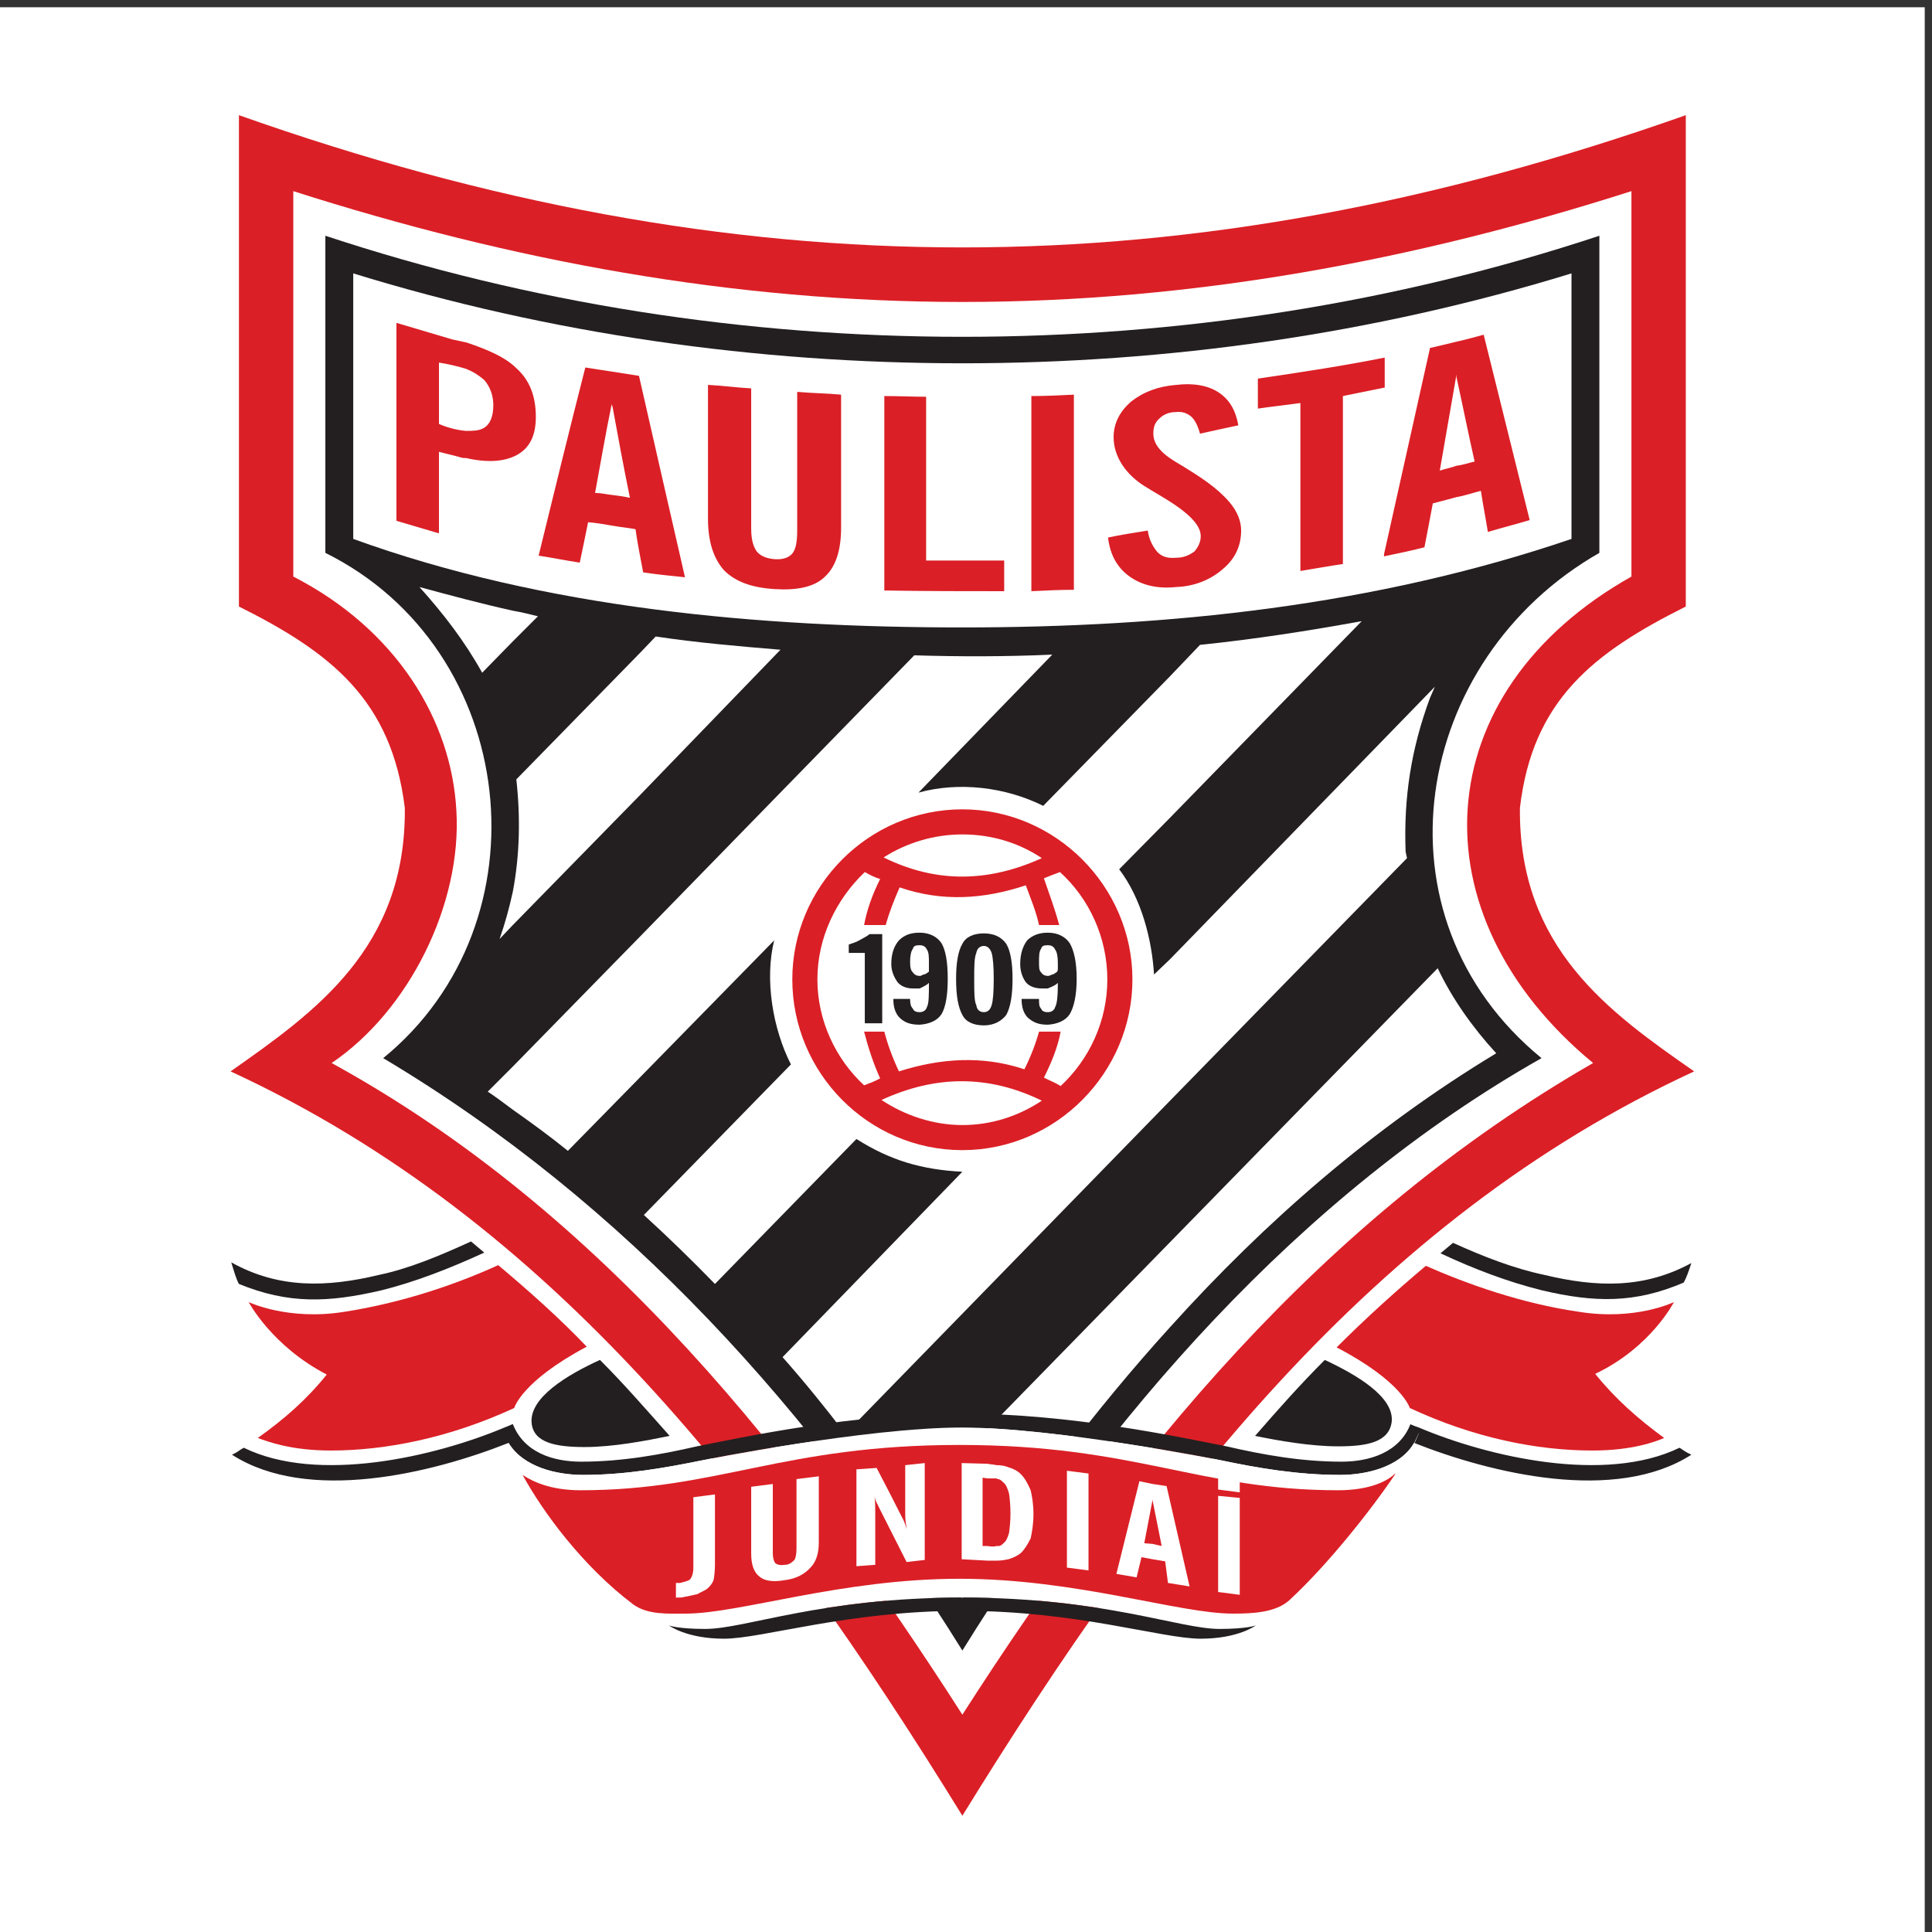 <svg height="257.333" viewBox="0 0 257.333 257.333" width="257.333" xmlns="http://www.w3.org/2000/svg"><rect x="0" y="0" width="257.333" height="257.333" fill="#333333" stroke="none"/><g fill-rule="evenodd" transform="matrix(.133 0 0 -.133 0 257.333)"><path d="m0 1927.56h1927.56v-1927.56h-1927.56z" fill="#fff"/><path d="m963.781 85.039c-43.277 70.496-87.242 139.594-134.703 207.996-31.414-5.586-63.519-13.965-95.625-16.055-25.129-1.398-49.558 2.79-71.89 15.356-33.508 18.844-63.516 42.574-90.043 69.797-27.915 30.711-55.137 67.703-71.891 106.09-47.461-17.45-96.316-30.016-146.566-32.805-60.032-2.793-104 10.465-152.161 41.18 36.297 21.636 70.496 44.672 100.508 77.472-27.219 18.153-48.855 38.387-64.914 65.614-16.051 25.82-23.726 55.832-32.101 85.152 13.261-7.68 22.335-13.266 35.593-20.246 27.227-13.957 51.653-19.539 80.969-18.145 48.156 1.395 93.523 18.145 136.797 36.293-37.691 29.317-76.082 56.532-115.863 80.266-46.762 28.617-94.926 52.348-144.477 76.078 39.082 26.527 79.566 53.043 115.164 86.551 43.274 42.574 70.492 94.227 75.379 155.647 4.188 56.53-15.355 99.11-46.066 133.31-32.106 34.2-75.379 60.03-119.356 82.36v525.57c127.735-43.97 254.063-82.36 386.68-106.79 117.953-21.64 234.515-32.8 354.566-32.8 120.049 0 236.609 11.16 354.569 32.8 132.61 24.43 258.95 62.82 386.67 106.79v-525.57c-43.97-22.33-87.25-48.16-119.35-82.36-30.71-34.2-50.25-76.78-46.06-133.31 4.88-61.42 32.1-113.073 75.37-155.647 34.9-33.508 75.38-60.024 115.16-86.551-49.55-23.73-97.71-47.461-144.47-76.078-39.78-23.734-78.87-50.949-115.87-80.266 43.28-18.148 88.65-34.898 136.11-36.293 30.01-1.394 54.44 4.188 80.97 18.145 13.95 6.98 23.03 12.566 36.29 20.246-8.38-29.32-16.06-59.332-32.11-85.152-16.75-27.227-38.38-47.461-64.91-65.614 30.01-32.8 64.21-55.836 100.51-77.472-48.16-30.715-92.13-43.973-152.16-41.18-50.25 2.789-97.71 15.355-145.18 32.805-25.82-38.387-48.85-73.289-77.47-103.301-25.83-28.613-51.65-53.742-85.15-72.586-21.64-12.566-48.16-16.754-72.59-15.356-32.11 2.09-64.21 10.469-95.62 16.055-47.46-68.402-91.44-137.5-134.709-207.996" fill="#fff"/><path d="m963.781 116.445c-195.429 316.875-409.707 596.067-732.867 745.43 84.453 59.328 175.891 123.543 174.496 263.835-13.265 108.18-73.988 155.64-166.121 201.71v492.07c499.047-176.59 949.231-176.59 1448.981 0v-492.07c-92.13-46.07-153.55-93.53-166.12-201.71-1.39-140.292 89.34-204.507 174.49-263.835-323.16-149.363-537.43-428.555-732.859-745.43" fill="#db1f26"/><path d="m293.73 1357.43v385.98c218.469-69.8 440.422-110.98 670.051-110.98s451.589 41.18 670.049 110.98v-385.98c-205.9-115.86-218.46-338.51-38.39-487.176-272.9-157.047-464.15-391.563-631.659-652.606-164.718 256.856-359.453 503.235-631.66 652.606 77.477 52.348 130.52 159.136 124.938 252.666-4.891 90.73-60.032 181.47-163.329 234.51" fill="#fff"/><path d="m325.84 1381.16v317.58c204.5-67.7 420.875-101.21 637.941-101.21 217.059 0 433.439 33.51 637.939 101.21v-317.58c-187.05-106.78-231.72-363.64-57.93-506.023-242.89-137.504-435.53-360.149-580.009-593.274-147.968 238.012-336.422 448.094-580.011 593.274 166.816 136.103 136.105 409.713-57.93 506.023" fill="#231f20"/><path d="m1573.8 1661.05v-265.93c-196.82-67-403.42-88.64-610.019-88.64-203.109 0-417.383 18.85-610.023 88.64v265.93c196.828-60.73 404.121-90.04 610.023-90.04 205.899 0 412.499 29.31 610.019 90.04" fill="#fff"/><path d="m1458.64 1437v31.41c6.28.7 11.86 2.79 18.15 4.19-6.29 27.92-11.87 55.83-18.15 84.45v35.6c9.77 2.09 18.84 4.88 27.22 6.98 15.35-62.12 30.71-123.54 46.07-185.66-13.96-4.19-27.92-7.68-41.88-11.87-2.1 13.26-4.89 27.22-6.98 41.18-8.38-2.09-16.06-4.89-24.43-6.28zm0 155.65c-8.38-2.1-17.44-4.19-26.52-6.29-15.35-69.09-30.71-137.49-46.07-206.59v-2.1c13.26 2.8 27.22 5.59 40.48 9.08 2.79 13.95 5.59 29.31 8.38 43.97 8.38 2.09 16.05 4.19 23.73 6.28v31.41c-5.59-2.1-10.47-2.79-16.75-4.89 5.59 32.11 11.16 64.21 16.75 96.32 0-.7 0-2.09 0-2.79zm-72.59-46.07v30.01h.7c0-9.77 0-20.23 0-30.01zm0 30.01v-30.01c-13.96-2.79-27.22-5.58-41.17-8.38 0-55.83 0-112.37 0-168.21-14.67-2.09-29.32-4.88-42.58-6.97v168.21c-14.66-2.1-28.62-3.5-42.58-5.59v30.01c42.58 6.29 84.45 12.57 126.33 20.94zm0-196.82v-2.1c0-.7 0-.7 0-.7zm-772.652 28.61v30.71c5.582-.7 11.172-1.39 17.454-2.79-6.282 30.72-11.872 60.72-17.454 91.43v34.9c9.079-1.4 17.454-2.79 26.528-4.18 15.355-67.71 30.707-134.71 46.062-201.72-13.957 1.4-27.918 2.79-41.879 4.89-2.789 14.65-5.578 28.61-7.675 43.27-7.68 1.4-15.356 2.09-23.036 3.49zm228.934-2.09c0-23.03-5.578-39.09-16.051-48.86-10.468-10.47-27.914-13.95-50.254-12.56-23.73 1.4-39.785 7.68-50.949 18.84-10.473 11.87-16.055 28.62-16.055 51.65v134.01c14.657-.69 29.313-2.79 43.274-3.49 0-46.76 0-93.52 0-140.29 0-11.17 2.094-18.14 5.582-23.04 3.488-4.18 9.074-6.97 17.449-7.67 8.379-.7 14.66 1.39 18.145 5.59 3.496 4.18 4.894 11.86 4.894 23.03v138.89c15.356-1.39 29.309-1.39 43.965-2.79 0-44.67 0-89.34 0-133.31zm43.277-62.81v194.72c13.961 0 28.614-.69 41.879-.69 0-55.14 0-109.58 0-164.03h78.172c0-10.46 0-20.93 0-30.71-39.785 0-79.57 0-120.051.71zm147.271-.71v195.43c14.66 0 28.62.7 42.58 1.4 0-64.91 0-130.52 0-195.43-13.96 0-27.92-.69-42.58-1.4zm76.78 53.75c13.26 2.79 26.52 4.88 39.78 6.98 1.4-9.77 5.59-16.75 9.77-21.64 4.89-4.89 10.47-6.28 18.85-5.59 7.68 0 13.26 2.8 18.14 6.28 3.49 4.2 6.29 9.08 6.29 15.36 0 20.25-40.49 39.79-56.54 50.26-16.75 10.47-30.71 27.92-30.71 48.85 0 13.96 6.28 25.83 17.45 35.6 12.56 9.77 27.22 15.36 45.37 16.75 17.45 2.1 32.11-.69 42.57-7.68 10.48-6.97 16.75-17.44 19.55-32.8-13.26-2.79-25.83-5.59-38.39-8.37-2.1 7.67-4.89 13.25-8.38 16.75-4.89 4.18-9.77 5.58-16.05 4.88-6.98 0-12.56-2.79-16.05-6.28-4.89-4.19-6.28-9.07-6.28-15.35 0-16.06 18.14-25.83 30.01-32.81 16.75-10.47 33.5-20.94 46.07-35.6 8.37-9.77 11.85-19.54 11.85-28.61 0-14.66-5.58-27.92-18.14-38.39-11.87-10.47-27.92-17.45-46.76-18.15-19.54-2.09-34.9 2.09-46.77 10.47-12.56 9.08-19.54 21.64-21.63 39.09zm-642.832 106.78c6.281 0 12.563 0 17.445 2.8 6.282 3.49 9.778 11.17 9.778 23.03 0 9.77-3.496 18.85-9.074 25.13-5.586 4.88-11.164 8.37-18.149 11.17v26.52c23.031-7.68 39.785-15.36 50.254-25.83 13.258-11.86 19.543-27.92 19.543-48.85 0-18.85-6.285-31.41-19.543-38.39-11.867-6.28-28.617-7.68-50.254-2.79zm146.57 59.33-173.789-52.34v30.71 30.71c9.075-1.4 18.145-3.49 27.219-6.28v26.52c-4.187.7-9.074 2.09-13.265 2.79-18.84 5.58-37.684 11.17-56.536 16.75 0-66.31 0-132.61 0-198.22 13.961-4.19 28.621-8.38 42.582-12.57v41.19 40.48c7.676-2.1 14.657-3.49 21.633-5.58 2.102-.7 4.192-.7 5.586-.7v27.21c-9.074.71-19.543 3.5-27.219 6.99l173.789 52.34c-9.773 1.4-18.144 2.8-27.214 4.19-16.059-62.81-31.414-125.63-46.77-188.45 13.965-2.1 27.223-4.89 41.18-6.98 2.797 13.26 5.59 26.52 8.379 40.48 8.375-.69 16.054-2.09 24.425-3.49v30.71c-6.277.7-11.859 2.1-17.449 2.1 5.59 30.01 10.473 59.33 16.754 89.33 0-.69 0-2.09.695-2.79z" fill="#db1f26"/><path d="m1437 1247.15-4.88-11.16c-18.85-50.96-26.53-99.81-24.43-154.26l1.4-6.28-237.31-242.891v141.687zm-265.22 10.48v-141.7l191.94 196.84c-53.75-9.78-107.49-18.15-161.93-23.74zm0-651.907c95.61 106.09 203.1 199.613 326.65 274.297-23.74 25.828-43.98 54.445-58.63 85.156l-268.02-274.305zm0 226.836v141.687l-16.06-15.351c-2.09 34.894-12.56 76.075-34.9 105.395l50.96 51.64v141.7l-127.03-129.83c-37.7 18.84-84.461 24.43-124.941 13.26l134.011 138.2c-46.07-2.09-92.828-2.09-138.199-.7l-274.301-281.279v-140.988l134.008 136.801c-9.769-39.09-1.39-88.645 16.758-124.239l-147.273-150.761c24.425-22.332 48.156-45.367 71.191-69.098l141.684 145.18c34.207-21.637 65.609-30.711 106.093-32.809l-180.074-185.66c21.637-24.43 42.574-50.254 62.816-76.773zm0-141.688v-85.148c-76.08-83.758-144.48-175.196-206.6-270.114l-1.399-2.789-2.093 2.789c-18.149 27.918-36.293 55.84-55.836 83.059zm-530.46 448.089v142.39l15.356 16.06c41.875-6.28 83.058-9.78 124.937-13.27zm0-282.667-72.586-73.988c-18.148 14.66-36.296 27.918-55.14 41.179v43.274l127.726 130.523zm0 425.057v-142.39l-127.726-130.51v33.5c6.976 36.99 7.679 74.69 3.488 112.37zm-127.726 11.17v30.71c8.375-1.39 16.746-3.49 25.125-5.58zm0-469.036v43.274l-25.129-25.125c8.379-5.586 16.75-11.867 25.129-18.149zm0 499.746v-281.28c-3.492-16.06-7.684-31.41-13.262-47.462l13.262 13.962v33.5 281.28c-31.41 6.98-62.817 15.36-93.531 23.73 24.425-27.22 45.371-54.44 62.816-85.85l30.715 31.41z" fill="#fff"/><path d="m963.781 1124.31c93.529 0 170.309-77.47 170.309-170.306 0-93.527-76.78-171-170.309-171-94.226 0-170.308 77.473-170.308 171 0 92.836 76.082 170.306 170.308 170.306" fill="#db1f26"/><path d="m1043.35 832.559c-23.03-15.356-50.256-24.43-79.569-24.43-29.316 0-57.929 9.777-80.965 25.133 53.043 24.426 106.094 25.82 160.534-.703" fill="#fff"/><path d="m1043.35 1075.45c-52.354-23.73-104.698-25.82-158.44.7 23.031 14.66 50.254 23.03 78.871 23.03 29.313 0 56.539-8.37 79.569-23.73" fill="#fff"/><path d="m887.008 1008.45h-21.645c2.797 15.35 8.379 30.71 16.059 46.07-4.883 1.39-10.473 4.18-15.356 6.98-28.617-27.23-47.464-65.617-47.464-107.496 0-41.176 18.152-79.566 46.761-106.09 5.586 2.094 11.176 4.191 16.059 6.984-6.981 15.356-11.867 30.711-16.059 46.762h20.246c3.489-13.262 8.375-26.523 14.657-39.785 41.875 13.262 83.757 16.055 125.634 2.098 6.28 12.562 11.16 25.125 14.65 37.687h21.65c-2.8-15.355-9.08-30.711-16.76-46.066 5.59-2.793 11.17-4.887 16.76-8.375 28.61 26.523 46.76 64.906 46.76 106.785s-18.15 80.966-47.46 107.496c-5.59-2.1-11.17-4.2-16.06-6.29 5.59-16.05 11.17-31.41 15.36-46.76h-20.25c-2.78 13.26-8.37 26.52-13.25 39.78-41.882-13.96-83.761-16.75-126.335-2.09-5.586-12.57-10.469-25.13-13.957-37.69" fill="#fff"/><g fill="#231f20"><path d="m985.418 1000.07c9.773 0 17.452-3.488 22.332-10.468 4.19-6.981 6.28-18.848 6.28-34.895 0-16.75-2.09-28.621-6.28-36.297-4.88-6.285-12.559-10.469-22.332-10.469v13.262c3.492 0 6.281 2.094 7.676 6.981 1.394 4.183 2.097 13.257 2.097 26.523 0 11.863-.703 20.934-2.097 25.824-1.395 4.184-4.184 6.977-7.676 6.977zm-27.918-45.363c0-17.453 2.094-28.621 6.281-36.297 3.492-6.976 11.168-10.469 21.637-10.469v13.262c-4.188 0-6.98 2.094-7.68 6.981-2.097 4.183-2.097 13.257-2.097 26.523 0 11.863 0 20.934 2.097 25.824.7 4.184 3.492 6.977 7.68 6.977v12.562c-10.469 0-18.145-3.488-21.637-10.468-4.187-6.981-6.281-18.848-6.281-34.895"/><path d="m930.281 950.516c-2.793-2.793-5.586-3.485-7.679-4.883 0 0-.7 0-1.395-.699v12.566c1.395 0 2.09.691 3.488 1.395 2.09 0 3.489 1.394 5.586 2.789v2.789 5.59c0 6.281 0 11.164-2.097 13.96-1.399 2.79-3.489 4.184-6.977 4.184v12.563c9.77 0 17.445-4.188 21.637-10.469 4.187-6.981 6.281-18.844 6.281-35.594s-2.094-28.621-6.281-35.598c-4.192-6.281-11.867-9.773-21.637-10.468v12.562c3.488 0 6.281 2.094 6.977 4.883 2.097 3.492 2.097 11.871 2.097 24.43zm-9.074-5.582v-36.293 12.562h-.703c-3.488 0-5.578 1.399-6.281 3.488-2.09 2.098-2.793 4.887-2.793 9.774h-16.746v-.703c0-7.676 2.093-13.957 6.281-18.145 4.887-4.887 11.168-6.976 19.539-6.976h.703v36.293 12.566c-3.492 0-5.586 1.395-6.984 3.488-2.09 2.09-2.793 4.883-2.793 10.469 0 5.582.703 10.469 2.793 13.258.703 2.793 2.793 3.492 6.281 3.492h.703v12.563h-.703c-9.074 0-15.356-2.793-20.238-7.676-4.887-5.586-7.68-13.266-7.68-23.735 0-6.972 2.793-13.257 6.281-18.144 3.496-4.184 9.074-6.281 15.356-6.281z"/><path d="m883.516 910.039h-17.45v70.492h-16.058v8.371c3.5 1.399 6.984 2.098 10.472 4.192 3.489 2.09 6.981 3.488 10.469 6.281h12.567z"/><path d="m1059.4 950.516c-2.79-2.793-5.58-3.485-8.37-4.883 0 0-.7 0-1.4-.699v12.566c1.4 0 2.09.691 4.19 1.395 1.39 0 2.79 1.394 4.89 2.789.69 1.394.69 2.097.69 2.789v5.59c0 6.281-.69 11.164-2.79 13.96-1.4 2.79-3.49 4.184-6.98 4.184v12.563c9.77 0 17.45-4.188 21.64-10.469 4.19-6.981 6.98-18.844 6.98-35.594s-2.79-28.621-6.98-35.598c-4.19-6.281-11.87-9.773-21.64-10.468v12.562c3.49 0 6.28 2.094 6.98 4.883 2.1 3.492 2.79 11.871 2.79 24.43zm-9.77-5.582v-36.293 12.562h-.7c-3.49 0-5.58 1.399-6.28 3.488-2.1 2.098-2.1 4.887-2.1 9.774h-17.44v-.703c0-7.676 2.09-13.957 6.28-18.145 5.58-4.887 11.16-6.976 19.54-6.976h.7v36.293 12.566c-3.49 0-5.58 1.395-6.98 3.488-2.1 2.09-2.1 4.883-2.1 10.469 0 5.582 0 10.469 2.1 13.258.7 2.793 2.79 3.492 6.28 3.492h.7v12.563h-.7c-8.38 0-15.35-2.793-20.24-7.676-4.19-5.586-6.98-13.266-6.98-23.735 0-6.972 2.09-13.257 5.59-18.144 3.48-4.184 9.07-6.281 16.05-6.281z"/><path d="m963.082 519.172c109.578 0 219.158-23.727 265.228-32.801 36.3-8.379 74.68-15.355 115.17-15.355 27.91 0 57.93 9.074 69.09 37.687 0-.699 8.38-3.488 8.38-3.488 69.1-29.317 186.35-56.539 261.04-20.242 3.49-2.094 5.58-4.188 11.87-6.981-76.09-48.859-200.32-18.844-277.8 11.867-13.95-24.429-48.15-32.109-73.98-32.109-42.58 0-83.06 6.984-119.35 14.66 0 0-164.72 32.805-259.648 32.805-95.621 0-259.641-32.805-259.641-32.805-37.695-7.676-77.476-14.66-119.351-14.66-26.527 0-60.031 7.68-74.684 32.109-77.476-30.711-201.019-60.726-277.093-11.867 6.281 2.793 7.675 4.887 11.859 6.981 73.988-36.297 191.246-9.075 261.043 20.242 0 0 6.984 2.789 8.379 3.488 11.168-28.613 40.48-37.687 68.398-37.687 40.485 0 79.571 6.976 115.863 15.355 46.067 9.074 154.95 32.801 265.227 32.801"/><path d="m471.715 691.57c-32.106-14.656-62.117-27.218-92.133-33.5-52.348-12.566-100.508-13.961-147.973 12.563 2.797-9.074 4.887-16.754 7.68-21.637 49.563-20.242 89.344-18.848 143.086-6.281 33.504 8.375 67.703 21.637 102.602 37.691z"/></g><path d="m498.934 667.84c-41.18-18.844-95.621-37.692-154.25-46.762-56.536-9.074-95.621 9.77-95.621 9.77s23.031-43.973 78.171-72.586c-20.238-25.129-42.578-44.672-69.093-63.52 9.765-3.488 32.8-12.562 73.281-12.562 54.441 0 118.656 12.562 183.562 42.578 0 0 6.985 26.519 72.594 61.418-27.223 28.621-57.933 55.84-88.644 81.664" fill="#db1f26"/><path d="m600.836 572.914c-32.102-14.652-71.191-37.684-68.398-63.512 2.093-19.543 24.429-23.734 53.042-23.734 28.622 0 61.426 6.285 85.153 11.172-23.031 25.824-45.363 51.648-69.797 76.074" fill="#231f20"/><path d="m1455.15 690.176c30.71-13.961 61.42-25.824 91.43-32.106 52.35-12.566 99.81-13.961 147.28 11.864-2.8-8.375-4.89-14.657-7.68-19.543-48.86-20.942-89.34-20.243-142.39-7.676-33.5 8.375-67 20.937-101.21 36.992z" fill="#231f20"/><path d="m1427.93 667.141c41.18-18.145 95.62-37.692 153.55-46.063 56.54-9.074 94.92 9.77 94.92 9.77s-23.03-45.368-78.86-71.891c20.23-25.125 43.27-45.367 69.09-64.215-8.37-3.488-31.41-12.562-71.89-12.562-55.13 0-118.65 12.562-182.87 42.578 0 0-7.67 26.519-73.28 60.722 28.62 28.614 58.63 55.836 89.34 81.661" fill="#db1f26"/><path d="m1326.73 572.914c31.4-14.652 69.79-36.988 67-62.113-2.79-20.242-24.43-24.43-53.75-24.43-27.21 0-59.32 5.582-83.05 10.469 23.03 26.519 45.37 51.648 69.8 76.074" fill="#231f20"/><path d="m509.406 489.164c6.977-30.711 71.891-137.5 160.535-182.871v.699s9.075-3.492 36.289-3.492c40.485 0 115.864 31.41 257.551 31.41 141.689 0 217.059-31.41 257.549-31.41 27.22 0 36.3 3.492 36.3 3.492l11.86 7.68c54.44 37.687 136.8 152.152 147.28 175.187s-.71 0-.71-.695c-14.65-23.734-48.15-31.414-73.98-31.414-42.58 0-83.06 6.984-119.35 14.66 0 0-164.72 32.805-259.648 32.805-95.621 0-259.641-32.805-259.641-32.805-37.695-7.676-77.476-14.66-119.351-14.66-26.527 0-59.328 7.68-74.684 31.414" fill="#fff"/><path d="m686.691 318.855c54.438 0 155.641 34.899 274.301 34.899 117.258 0 219.158-34.899 273.608-34.899 18.84 0 43.27.7 57.22 13.965 37.7 34.895 80.97 89.336 105.4 125.633v.695c-6.98-6.98-24.43-16.753-57.24-16.753-138.89 0-202.41 45.371-378.988 45.371-177.285 0-241.5-45.371-379.695-45.371-29.317 0-47.461 8.378-57.934 15.355 20.242-36.992 60.028-91.43 110.973-129.82 14.66-10.465 34.902-9.075 52.355-9.075" fill="#db1f26"/><path d="m963.781 334.91c-141.687 0-217.066-31.41-257.551-31.41-27.214 0-36.289 3.492-36.289 3.492s17.446-13.262 55.137-13.262c38.387 0 123.535 27.918 238.703 27.918 115.169 0 199.619-27.918 238.709-27.918 37.69 0 55.14 13.262 55.14 13.262s-9.08-3.492-36.3-3.492c-40.49 0-115.86 31.41-257.549 31.41" fill="#231f20"/><path d="m1219.93 340.496v96.317l21.64-2.094v-97.016zm-65.6 32.801v15.355l9.07-2.089-9.07 45.363v16.75l13.96-2.09 23.03-100.508-21.64 3.488-2.79 21.641zm65.6 69.801v13.257c6.99-2.093 14.67-2.792 21.64-4.187v-11.863zm-65.6 5.578-13.26 2.793-23.04-92.828 20.24-3.493 4.89 20.243 11.17-2.094v15.355l-8.38.7 8.38 43.968v-1.394zm-156.346-76.778v14.665h2.086c2.1 0 3.5 1.394 4.89 2.789 2.79 2.097 4.19 5.582 5.59 10.464.7 5.59 1.39 11.172 1.39 19.547 0 7.676-.69 14.66-1.39 19.543-1.4 4.887-2.8 9.074-5.59 11.168-1.39 1.395-2.79 2.793-4.89 3.489-.691 0-1.394 0-2.086.699v13.261c4.886 0 8.366-.699 11.856-2.093 4.89-1.399 9.08-3.489 12.57-6.977 4.19-4.191 6.98-9.777 9.77-16.058 1.4-6.282 2.79-13.957 2.79-23.727 0-9.777-1.39-18.148-2.79-24.43-2.79-5.586-5.58-10.468-9.77-14.66-3.49-2.793-7.68-4.883-12.57-6.281-3.49-.695-6.97-1.399-11.856-1.399zm70.496-6.976v97.019l21.63-2.793v-97.015zm-70.496 102.601c-2.793.7-5.589.7-9.074 1.399l-25.828.695v-96.32l25.828-1.399h9.074v14.665c-2.093-.704-4.89-.704-9.074 0h-4.887v68.394l4.887-.695h9.074zm-140.296-101.203v97.016l20.246 1.398c8.371-16.058 16.75-32.109 25.125-48.859 2.793-4.887 3.488-7.676 4.882-12.562-.695 5.578-1.394 9.074-1.394 14.652v49.558l19.543 2.094v-97.015l-18.149-2.098c-9.074 18.148-18.148 35.598-27.222 53.742-2.09 4.887-4.18 6.984-4.883 12.567.703-6.977.703-11.168.703-18.145v-50.953zm-37.688 23.731c0-11.168-2.793-19.547-8.375-25.129-5.582-6.281-13.961-11.168-25.828-12.563-11.859-2.093-20.238-.695-25.125 3.493-5.586 4.183-8.375 11.863-8.375 23.031v67l21.641 2.793v-69.098c0-5.582 1.39-9.074 2.785-10.469 2.097-1.394 4.89-2.089 9.074-1.394 4.191 0 6.984 2.098 9.773 4.887 1.399 2.093 2.094 6.281 2.094 11.863v69.098l22.336 2.792v-66.304l-103.996-21.637c0-6.984-.699-12.562-1.399-16.055-1.394-3.492-3.488-6.281-6.98-9.074-2.094-1.394-5.578-2.789-9.074-4.887-3.488-.695-8.375-2.089-13.258-2.789-1.398-.699-4.191-.699-7.676-.699-.699 0-.699 0-.699 0v14.656h1.395 2.789c4.886 1.399 9.074 2.098 10.472 4.188 1.395 2.098 2.797 5.586 2.797 11.168v70.496l21.633 2.789v-69.793z" fill="#fff"/></g></svg>